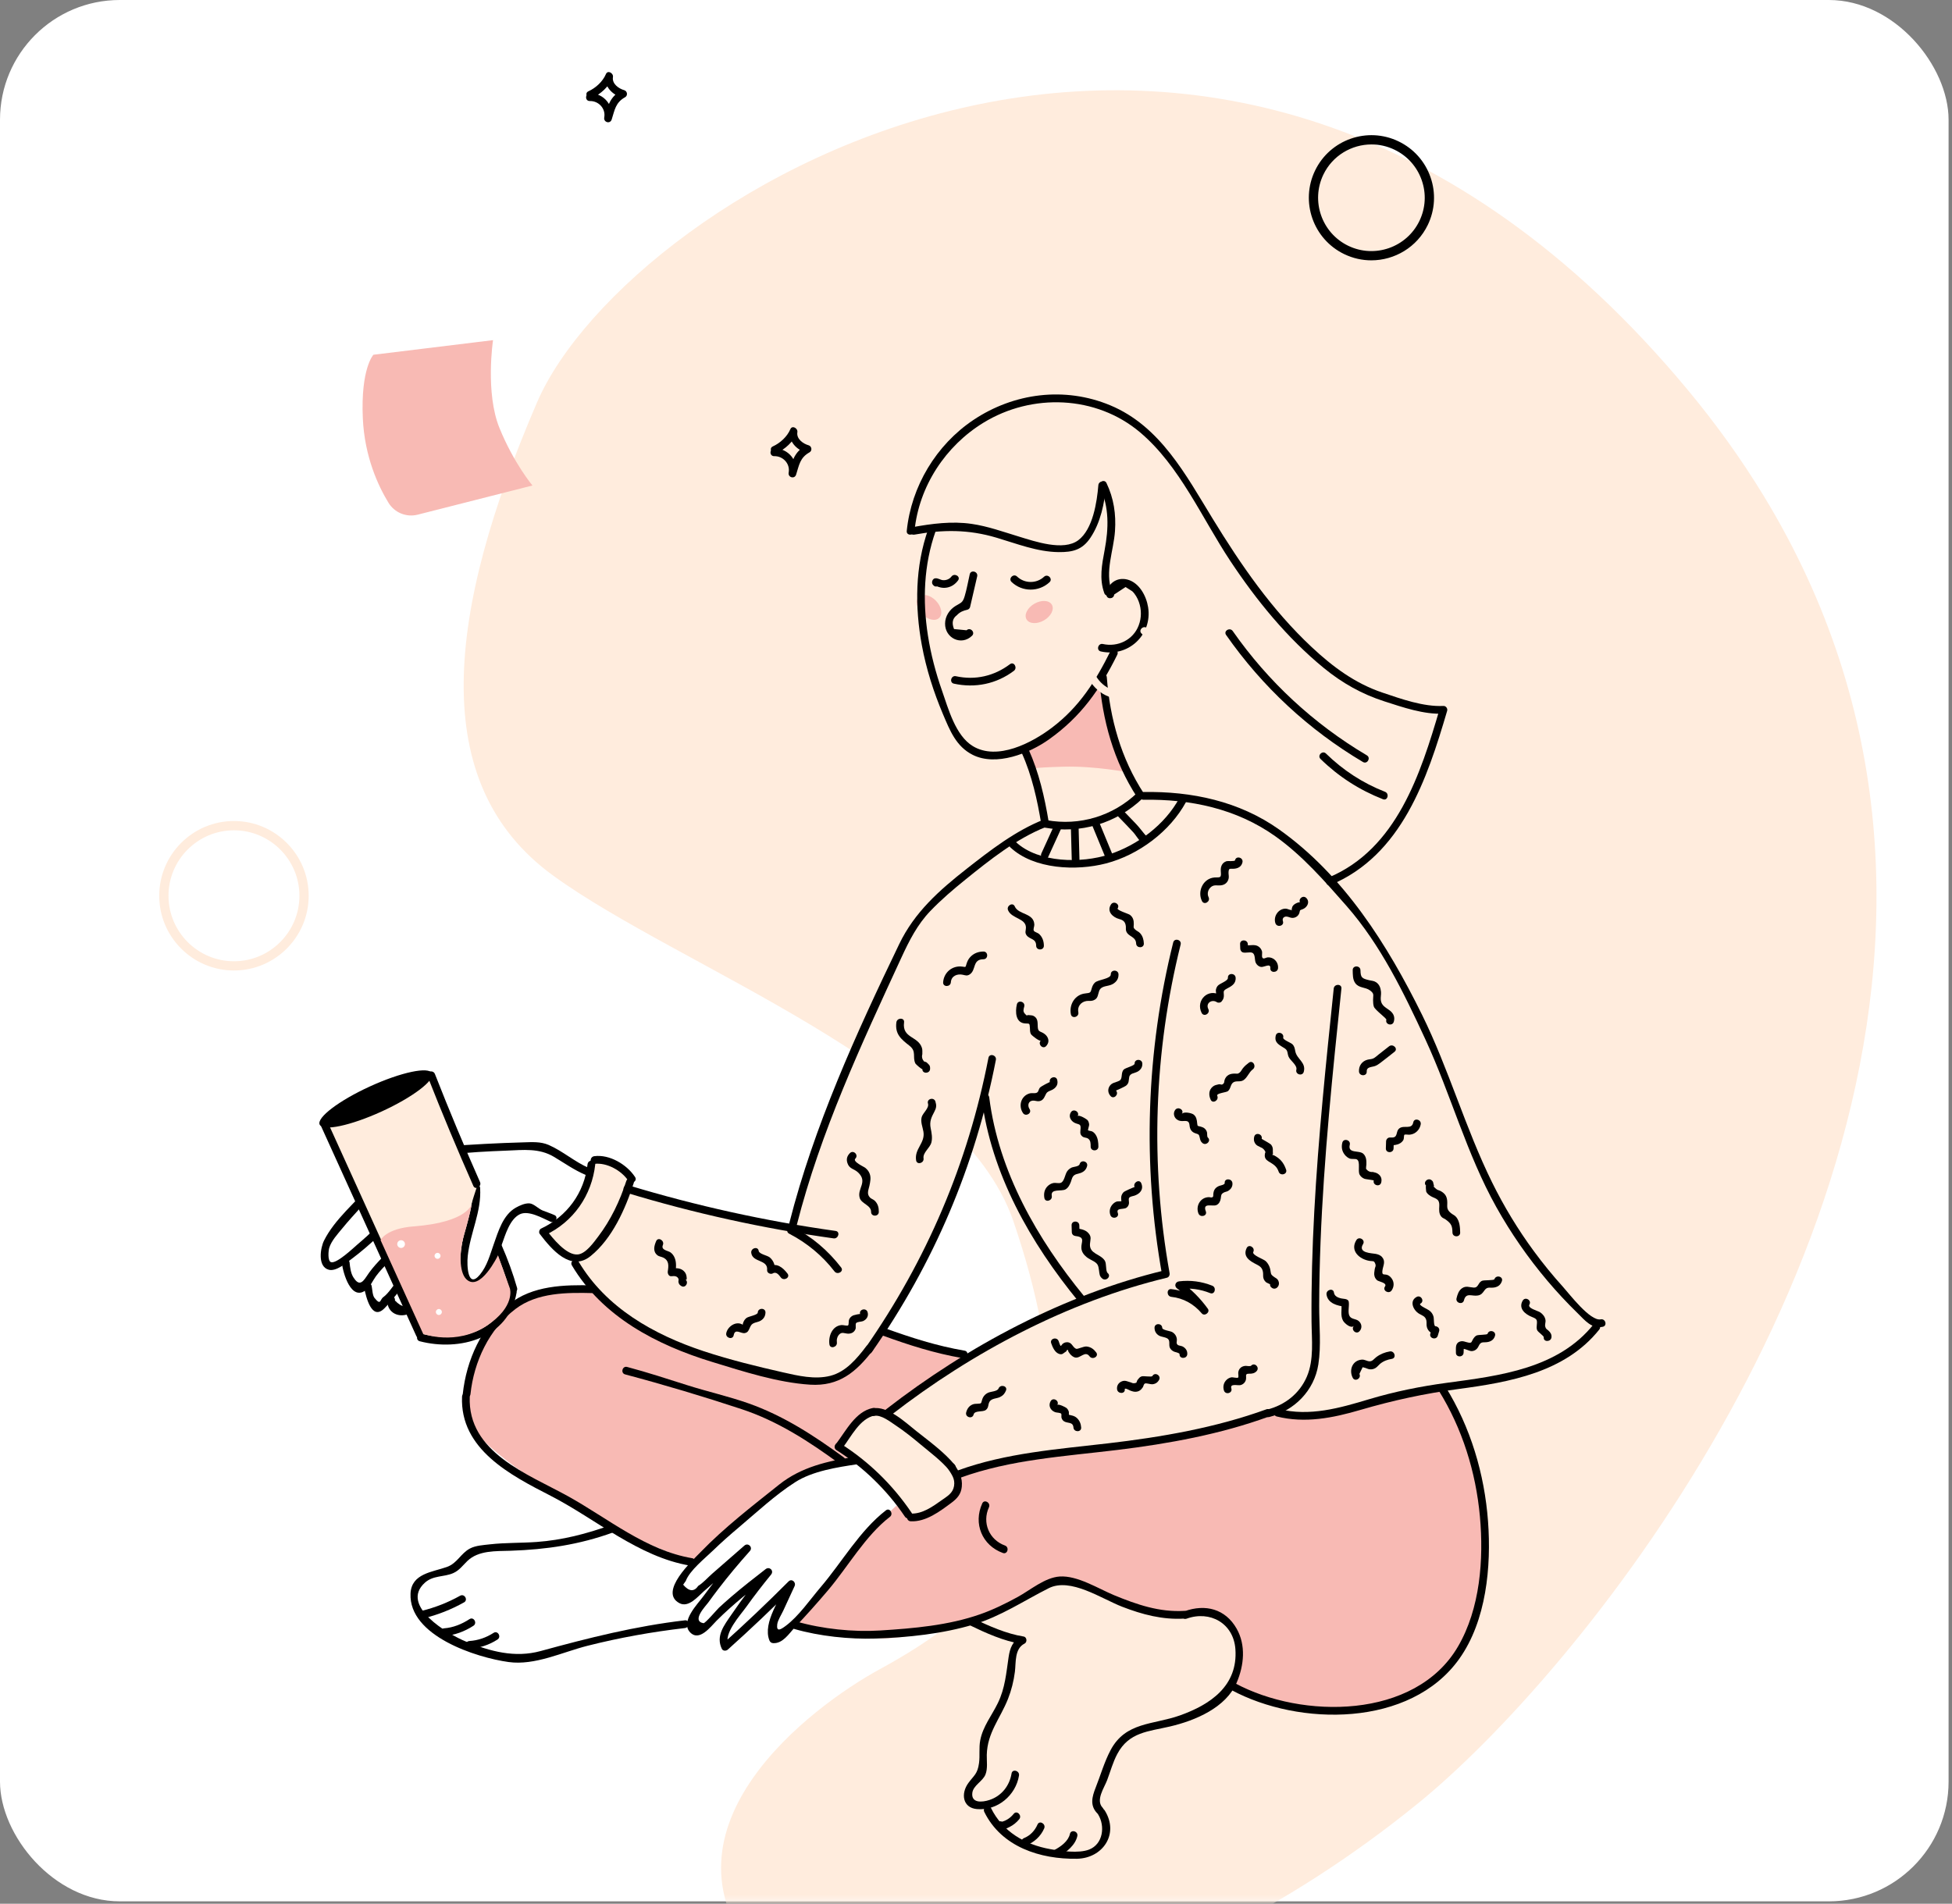 <svg width="326" height="318" viewBox="0 0 326 318" fill="none" xmlns="http://www.w3.org/2000/svg">
<rect x="0" y="0" width="326" height="318" fill="#808080" stroke="none"/>
<rect width="325.429" height="317.603" rx="20" fill="white"/>
<mask id="mask0" style="mask-type:alpha" maskUnits="userSpaceOnUse" x="0" y="0" width="326" height="318">
<rect width="325.429" height="317.603" rx="20" fill="#EAF3FA"/>
</mask>
<g mask="url(#mask0)">
<path d="M281.858 65.116C286.678 70.916 290.864 76.784 294.476 82.703C338.587 154.976 296.408 234.318 260.734 276.96C251.878 287.549 243.419 295.873 236.785 301.265C192.678 337.1 141.777 346.115 126.162 326.769C108.764 305.213 135.411 285.123 146.867 278.859C163.618 269.704 186.209 253.593 169.235 203.969C160.415 178.188 113.517 161.642 92.352 146.238C71.188 130.834 74.635 102.22 89.682 67.231C104.723 32.243 203.555 -29.089 281.858 65.116Z" fill="#FFECDD"/>
<path d="M39.073 162.112C32.191 162.112 26.593 156.511 26.593 149.627C26.593 142.742 32.191 137.142 39.073 137.142C45.954 137.142 51.552 142.742 51.552 149.627C51.552 156.511 45.949 162.112 39.073 162.112ZM39.073 138.694C33.047 138.694 28.14 143.598 28.14 149.632C28.14 155.666 33.042 160.57 39.073 160.57C45.103 160.57 50.006 155.666 50.006 149.632C50.006 143.598 45.098 138.694 39.073 138.694Z" fill="#FFECDD"/>
<path d="M88.924 81.097L69.759 85.97C67.872 86.45 65.898 85.645 64.882 83.985C63.161 81.169 60.883 76.29 60.594 69.865C60.223 61.547 62.362 59.257 62.362 59.257L82.341 56.818C82.341 56.818 81.011 65.611 83.424 71.515C85.831 77.415 88.924 81.097 88.924 81.097Z" fill="#F8BAB4"/>
<path d="M229.02 43.487C227.5 43.487 225.959 43.152 224.5 42.45C219.309 39.949 217.118 33.688 219.624 28.495C222.124 23.302 228.381 21.11 233.572 23.617C236.087 24.829 237.979 26.948 238.902 29.583C239.825 32.219 239.665 35.055 238.453 37.572C236.649 41.305 232.907 43.487 229.02 43.487ZM229.051 24.127C225.737 24.127 222.546 25.984 221.015 29.166C218.886 33.59 220.747 38.923 225.17 41.058C229.593 43.193 234.923 41.326 237.057 36.901C238.087 34.756 238.227 32.342 237.438 30.094C236.654 27.851 235.041 26.041 232.897 25.009C231.66 24.411 230.345 24.127 229.051 24.127Z" fill="black"/>
<path d="M129.719 75.676C131.105 75.047 132.502 73.763 133.1 72.35C132.708 72.185 132.317 72.02 131.925 71.855C131.616 73.696 133.018 75.155 134.698 75.625C134.647 75.233 134.595 74.841 134.543 74.449C132.641 75.506 132.332 77.012 131.713 78.941C132.126 79.054 132.543 79.168 132.956 79.281C133.373 77.002 131.657 74.851 129.301 74.908C128.471 74.928 128.471 76.218 129.301 76.197C130.765 76.161 131.987 77.45 131.713 78.941C131.564 79.75 132.698 80.085 132.956 79.281C133.466 77.693 133.585 76.455 135.198 75.558C135.688 75.284 135.569 74.526 135.043 74.382C134.126 74.124 132.982 73.314 133.167 72.195C133.275 71.54 132.296 70.973 131.992 71.7C131.466 72.943 130.291 74.016 129.074 74.567C128.311 74.903 128.966 76.016 129.719 75.676Z" fill="black"/>
<path d="M98.919 16.355C100.306 15.726 101.703 14.442 102.301 13.029C101.909 12.864 101.518 12.699 101.126 12.534C100.816 14.375 102.219 15.835 103.899 16.304C103.847 15.912 103.796 15.52 103.744 15.128C101.842 16.185 101.533 17.691 100.914 19.62C101.327 19.733 101.744 19.847 102.157 19.96C102.574 17.681 100.858 15.53 98.502 15.587C97.672 15.608 97.672 16.897 98.502 16.876C99.966 16.84 101.188 18.129 100.914 19.62C100.765 20.43 101.899 20.765 102.157 19.96C102.667 18.372 102.786 17.134 104.399 16.237C104.889 15.963 104.77 15.205 104.244 15.061C103.327 14.803 102.182 13.993 102.368 12.874C102.476 12.219 101.497 11.652 101.193 12.379C100.667 13.622 99.492 14.695 98.275 15.247C97.512 15.587 98.167 16.696 98.919 16.355Z" fill="black"/>
<path d="M173.65 137.863C173.65 137.863 154.346 148.012 148.779 161.106C143.217 174.199 132.088 204.646 132.088 204.646C132.088 204.646 116.191 201.531 113.418 201.015C110.645 200.5 105.001 198.86 105.001 198.86C105.001 198.86 105.923 196.704 105.516 196.395C105.104 196.085 100.382 193.419 99.665 193.93C98.949 194.445 98.743 198.138 97.408 199.783C96.073 201.428 90.841 205.739 90.841 205.739C90.841 205.739 93.614 209.334 94.841 209.741C96.073 210.154 96.279 211.69 97.408 213.129C98.537 214.568 104.593 223.087 119.681 226.888C134.769 230.689 136.001 232.225 139.691 230.07C143.387 227.914 149.851 218.157 153.135 211.897C156.418 205.631 164.32 183.765 164.32 183.765C164.32 183.765 169.862 203.888 175.506 210.154C181.15 216.419 180.64 217.342 180.64 217.342C180.64 217.342 164.686 224.474 159.356 228.095C154.027 231.715 148.454 236.047 148.454 236.047C148.454 236.047 146.501 235.619 145.454 236.238C144.408 236.856 140.454 241.379 140.454 241.379L151.975 253.616C151.975 253.616 158.733 251.095 159.351 249.713C159.97 248.331 159.826 246.809 159.826 246.809C159.826 246.809 172.125 242.586 181.068 242.323C190.011 242.06 206.063 238.079 208.872 236.97C211.676 235.861 213.558 235.639 213.558 235.639C213.558 235.639 214.367 236.934 218.243 236.609C222.12 236.284 237.79 232.081 240.218 231.761C242.64 231.436 253.305 229.822 256.857 228.688C260.414 227.558 266.553 221.736 266.553 221.736C266.553 221.736 256.053 211.066 253.305 206.219C250.558 201.371 239.414 174.173 236.738 169.295C234.063 164.416 225.073 147.584 216.661 141.844C208.248 136.105 200.506 133.428 196.393 133.33C192.284 133.232 190.656 132.66 190.656 132.66C190.656 132.66 187.022 136.198 183.485 137.059C179.949 137.92 174.31 138.111 174.31 138.111L173.65 137.863Z" fill="#FFECDD"/>
<path d="M132.619 271.95C132.619 271.95 140.202 261.543 142.14 259.078C144.078 256.608 149.722 251.492 149.722 251.492L151.985 253.616C151.985 253.616 158.429 251.812 159.362 249.713C160.295 247.614 159.929 246.304 159.929 246.304C159.929 246.304 179.563 242.276 189.857 240.807C200.15 239.337 212.279 235.902 212.279 235.902C212.279 235.902 214.305 237.553 218.254 236.604C222.202 235.655 233.352 232.715 235.434 232.468C237.517 232.22 240.223 231.751 240.223 231.751C240.223 231.751 250.501 247.418 248.176 261.883C245.852 276.348 241.805 280.758 234.578 283.702C227.352 286.647 214.733 285.662 212.279 284.682C209.831 283.702 205.784 281.371 205.784 281.371C205.784 281.371 208.114 276.225 206.15 272.548C204.187 268.871 199.779 269.608 196.351 269.851C192.918 270.098 180.547 263.843 178.707 264.333C176.867 264.823 175.274 264.333 172.094 266.292C168.908 268.252 162.903 270.949 162.903 270.949C162.903 270.949 150.774 274.012 146.975 273.646C143.176 273.29 132.619 271.95 132.619 271.95Z" fill="#F8BAB4"/>
<path d="M161.836 226.614L148.465 236.047C148.465 236.047 146.434 234.577 144.485 236.521C142.537 238.47 140.47 241.379 140.47 241.379L143.135 244.313C143.135 244.313 137.547 243.803 132.047 247.449C126.547 251.09 116.387 260.996 116.387 260.996C116.387 260.996 104.789 257.438 92.181 249.228C79.573 241.018 76.861 237.625 77.707 232.292C78.552 226.955 82.954 219.08 87.274 217.306C91.593 215.532 98.954 215.104 98.954 215.104C98.954 215.104 105.81 222.638 117.068 225.691C128.325 228.739 135.434 231.617 138.228 230.348C141.021 229.079 142.63 228.657 144.068 226.707C145.506 224.758 147.114 222.391 147.114 222.391L161.836 226.614Z" fill="#F8BAB4"/>
<path d="M172.491 128.431C172.491 128.431 172.202 128.214 177.588 128.07C182.97 127.926 188.284 129.003 188.284 129.003L183.908 113.28C183.908 113.28 181.181 117.875 178.166 120.175C175.15 122.475 171.346 124.986 171.346 124.986L172.491 128.431Z" fill="#F8BAB4"/>
<path d="M156.85 103.215C157.486 102.598 157.239 101.313 156.3 100.344C155.36 99.375 154.083 99.089 153.448 99.706C152.812 100.323 153.059 101.608 153.998 102.577C154.938 103.546 156.215 103.832 156.85 103.215Z" fill="#F8BAB4"/>
<path d="M155.021 88.392C152.82 94.617 152.764 101.347 153.959 107.793C154.691 111.748 155.918 115.595 157.485 119.298C158.645 122.031 159.676 124.692 162.449 126.09C166.351 128.055 171.898 125.858 175.202 123.501C180.552 119.69 183.712 115.178 186.594 109.371C186.96 108.628 185.851 107.978 185.48 108.721C182.96 113.796 180.284 118.06 175.697 121.541C172.346 124.084 166.563 127.116 162.475 124.635C159.568 122.872 158.382 118.39 157.32 115.358C156.274 112.372 155.465 109.304 154.975 106.174C154.057 100.341 154.274 94.333 156.253 88.738C156.542 87.949 155.295 87.614 155.021 88.392Z" fill="black"/>
<path d="M161.954 95.927C161.676 97.138 161.465 98.397 161.109 99.588C160.769 100.723 160.485 100.661 159.583 101.218C158.557 101.852 157.851 102.93 157.836 104.152C157.805 106.601 160.563 107.932 162.341 106.194C162.934 105.611 162.021 104.704 161.429 105.281C160.728 105.214 160.032 105.147 159.331 105.08C158.923 104.069 159.078 103.301 159.8 102.77C160.315 102.223 160.841 102.012 161.563 101.847C161.774 101.8 161.965 101.604 162.011 101.398C162.408 99.691 162.8 97.984 163.197 96.277C163.382 95.463 162.14 95.117 161.954 95.927Z" fill="black"/>
<path d="M159.305 114.198C162.851 114.976 166.418 114.249 169.326 112.058C169.98 111.563 169.341 110.444 168.676 110.944C166.042 112.929 162.882 113.667 159.645 112.955C158.841 112.774 158.496 114.017 159.305 114.198Z" fill="black"/>
<path d="M168.944 97.216C170.712 98.902 173.496 98.912 175.279 97.252C175.887 96.685 174.975 95.777 174.367 96.339C173.099 97.52 171.104 97.499 169.856 96.303C169.253 95.731 168.341 96.644 168.944 97.216Z" fill="black"/>
<path d="M158.893 96.313C158.583 96.731 158.037 96.942 157.527 96.917C157.011 96.886 156.661 96.514 156.135 96.612C155.846 96.664 155.676 96.968 155.661 97.237C155.64 97.531 155.8 97.721 156.027 97.886C156.259 98.051 156.619 97.974 156.805 97.783C156.815 97.773 156.826 97.763 156.836 97.757C157.429 97.175 156.516 96.267 155.923 96.844C155.913 96.855 155.903 96.865 155.893 96.87C156.15 96.834 156.413 96.803 156.671 96.767C156.655 96.757 156.635 96.741 156.619 96.731C156.728 96.917 156.831 97.102 156.939 97.288C156.939 97.267 156.939 97.252 156.944 97.231C156.784 97.438 156.63 97.644 156.47 97.855C156.501 97.85 156.537 97.845 156.568 97.835C156.403 97.814 156.238 97.793 156.073 97.768C156.779 98.093 157.393 98.294 158.181 98.144C158.939 98 159.542 97.572 159.996 96.963C160.501 96.298 159.382 95.653 158.893 96.313Z" fill="black"/>
<path d="M152.707 89.305C157.496 88.449 161.722 88.423 166.408 89.811C169.805 90.816 173.212 92.183 176.8 92.224C179.161 92.25 180.759 91.842 182.104 89.836C183.82 87.273 184.465 84.071 184.723 81.049C184.79 80.223 183.501 80.229 183.434 81.049C183.202 83.838 182.532 88.397 180.083 90.239C177.599 92.105 172.836 90.44 170.166 89.63C167.558 88.841 164.98 87.902 162.274 87.51C158.944 87.026 155.645 87.474 152.367 88.062C151.552 88.207 151.898 89.45 152.707 89.305Z" fill="black"/>
<path d="M152.728 88.691C153.48 81.198 157.924 74.484 164.243 70.611C172.315 65.66 183.052 66.006 190.403 72.22C197.042 77.831 200.738 86.567 205.47 93.699C209.852 100.305 214.929 106.534 221.078 111.578C224.13 114.079 227.429 115.941 231.182 117.148C234.243 118.133 237.8 119.375 241.068 119.21C240.862 118.937 240.656 118.669 240.444 118.396C237.254 129.251 233.264 141.808 221.893 146.578C221.14 146.893 221.47 148.141 222.233 147.821C234.099 142.845 238.341 130.123 241.687 118.736C241.8 118.349 241.48 117.9 241.063 117.921C237.728 118.086 234.001 116.745 230.877 115.693C226.295 114.151 222.563 111.367 219.063 108.092C212.393 101.847 207.274 94.405 202.527 86.649C198.042 79.326 193.764 71.178 185.418 67.702C177.826 64.536 169.326 65.624 162.552 70.162C156.377 74.298 152.186 81.219 151.434 88.696C151.351 89.516 152.645 89.511 152.728 88.691Z" fill="black"/>
<path d="M186.078 99.31C186.712 98.892 187.346 98.474 187.98 98.057C188.351 98.294 188.723 98.531 189.099 98.768C189.578 99.212 189.975 99.913 190.192 100.522C190.656 101.806 190.656 103.208 190.166 104.482C189.243 106.901 186.681 108.128 184.192 107.576C183.382 107.396 183.037 108.639 183.851 108.819C188.393 109.83 192.48 106.076 191.743 101.424C191.449 99.562 190.284 97.355 188.321 96.819C186.522 96.324 184.908 97.5 184.79 99.315C184.738 100.135 186.027 100.135 186.078 99.31Z" fill="black"/>
<path d="M170.671 125.837C172.346 129.561 173.233 133.609 173.898 137.621C174.032 138.436 175.274 138.09 175.14 137.28C174.454 133.145 173.511 129.024 171.784 125.187C171.444 124.429 170.331 125.084 170.671 125.837Z" fill="black"/>
<path d="M183.558 113.12C184.104 120.309 185.97 127.137 189.934 133.217C190.387 133.908 191.501 133.263 191.047 132.567C187.207 126.678 185.377 120.092 184.846 113.125C184.784 112.295 183.496 112.29 183.558 113.12Z" fill="black"/>
<path d="M139.691 242.225C144.253 245.133 148.099 248.862 151.13 253.343C151.594 254.024 152.707 253.384 152.243 252.693C149.088 248.031 145.094 244.138 140.341 241.116C139.64 240.667 138.99 241.781 139.691 242.225Z" fill="black"/>
<path d="M140.733 241.843C142.155 239.987 143.599 236.928 146.109 236.438C146.923 236.279 146.578 235.036 145.769 235.196C142.867 235.763 141.259 239.053 139.624 241.193C139.119 241.848 140.238 242.493 140.733 241.843Z" fill="black"/>
<path d="M146.016 236.511C147.155 236.279 148.686 237.501 149.573 238.089C151.042 239.063 152.418 240.172 153.769 241.302C155.356 242.632 157.217 244.004 158.542 245.613C159.068 246.252 159.975 245.334 159.454 244.7C157.697 242.57 155.186 240.75 153.037 239.048C151.233 237.625 148.228 234.737 145.676 235.263C144.862 235.438 145.202 236.681 146.016 236.511Z" fill="black"/>
<path d="M148.908 236.31C162.336 225.898 178.305 217.42 194.877 213.434C195.238 213.346 195.388 212.975 195.326 212.639C192.068 194.425 192.707 175.731 197.176 157.774C197.377 156.97 196.135 156.624 195.934 157.434C191.408 175.623 190.784 194.538 194.083 212.985C194.233 212.722 194.382 212.454 194.532 212.191C177.733 216.234 161.594 224.856 147.996 235.402C147.341 235.908 148.259 236.815 148.908 236.31Z" fill="black"/>
<path d="M222.743 165.133C221.455 177.52 220.166 189.912 219.496 202.351C219.166 208.478 218.986 214.614 219.037 220.751C219.063 223.783 219.48 227.104 218.254 229.961C217.037 232.787 214.589 234.701 211.645 235.454C210.841 235.66 211.181 236.903 211.986 236.696C216.197 235.613 219.486 232.282 220.171 227.93C220.671 224.753 220.305 221.396 220.315 218.193C220.321 214.614 220.403 211.035 220.542 207.456C221.094 193.306 222.563 179.207 224.027 165.128C224.114 164.308 222.826 164.313 222.743 165.133Z" fill="black"/>
<path d="M195.625 216.626C197.656 216.847 199.398 217.838 200.707 219.39C201.171 219.942 202.15 219.204 201.717 218.611C200.46 216.873 198.985 215.388 197.248 214.124C197.14 214.527 197.032 214.924 196.924 215.326C198.728 215.109 200.429 215.331 202.114 216.007C202.882 216.311 203.217 215.068 202.455 214.764C200.671 214.052 198.826 213.81 196.918 214.037C196.274 214.114 196.052 214.846 196.594 215.238C198.14 216.368 199.475 217.709 200.599 219.261C200.934 219.003 201.274 218.74 201.609 218.482C200.068 216.651 197.98 215.599 195.614 215.336C194.8 215.243 194.805 216.533 195.625 216.626Z" fill="black"/>
<path d="M190.97 133.593C198.815 133.459 206.47 135.078 212.949 139.663C217.47 142.865 221.254 147.197 224.893 151.343C230.584 157.836 234.439 165.819 238.042 173.601C242.31 182.827 244.924 192.728 249.898 201.634C252.331 205.992 255.192 210.107 258.408 213.918C260.001 215.805 261.682 217.61 263.45 219.333C264.697 220.55 265.81 222.004 267.666 221.628C268.481 221.463 268.135 220.22 267.326 220.385C265.579 220.736 262.068 216.105 261.042 214.97C259.326 213.072 257.707 211.087 256.192 209.029C253.522 205.409 251.182 201.541 249.192 197.509C244.712 188.422 241.975 178.603 237.491 169.506C231.738 157.841 224.429 146.207 213.604 138.544C206.949 133.836 199.027 132.159 190.975 132.299C190.145 132.319 190.14 133.609 190.97 133.593Z" fill="black"/>
<path d="M174.3 136.909C169.604 138.765 165.372 142.035 161.434 145.129C156.851 148.729 152.743 152.369 150.181 157.691C142.97 172.657 135.939 188.123 131.831 204.269C131.624 205.074 132.867 205.419 133.073 204.61C137.026 189.061 143.841 174.477 150.537 159.966C151.836 157.15 153.197 154.448 155.362 152.189C157.192 150.281 159.217 148.553 161.269 146.898C165.305 143.639 169.769 140.08 174.64 138.152C175.403 137.852 175.073 136.604 174.3 136.909Z" fill="black"/>
<path d="M98.124 194.481C97.604 199.246 94.686 203.202 90.367 205.223C90.078 205.358 89.939 205.847 90.135 206.105C92.129 208.72 95.31 212.485 98.619 209.829C102.238 206.92 104.454 201.928 105.836 197.622C106.088 196.828 104.846 196.493 104.593 197.282C103.532 200.582 102.006 203.79 99.903 206.554C99.171 207.518 97.867 209.375 96.552 209.54C94.629 209.787 92.269 206.796 91.248 205.456C91.171 205.749 91.093 206.043 91.016 206.337C95.769 204.11 98.841 199.68 99.413 194.481C99.506 193.656 98.217 193.661 98.124 194.481Z" fill="black"/>
<path d="M95.511 211.371C100.619 219.978 109.691 224.676 118.98 227.512C124.16 229.095 129.872 230.952 135.3 231.297C140.119 231.601 142.975 229.203 145.779 225.547C146.284 224.887 145.166 224.248 144.666 224.897C143.099 226.939 141.289 229.147 138.676 229.817C136.093 230.477 133.264 229.807 130.738 229.234C126.3 228.224 121.851 227.135 117.532 225.707C109.207 222.953 101.217 218.467 96.624 210.731C96.201 210.009 95.088 210.659 95.511 211.371Z" fill="black"/>
<path d="M165.078 176.706C161.65 194.363 154.774 210.484 144.475 225.232C144.001 225.913 145.114 226.558 145.588 225.882C155.949 211.041 162.872 194.807 166.32 177.046C166.475 176.237 165.233 175.891 165.078 176.706Z" fill="black"/>
<path d="M163.924 183.322C165.532 196.106 172.094 207.611 180.15 217.44C180.676 218.08 181.583 217.167 181.063 216.527C173.248 206.997 166.774 195.729 165.212 183.322C165.109 182.512 163.82 182.502 163.924 183.322Z" fill="black"/>
<path d="M132.666 272.109C136.877 273.321 141.856 273.842 146.228 273.703C151.619 273.528 157.403 272.919 162.594 271.362C167.145 269.995 170.944 267.411 175.14 265.297C178.779 263.461 183.949 267.05 187.413 268.391C190.774 269.691 194.156 270.588 197.779 270.371C198.604 270.325 198.609 269.031 197.779 269.082C193.645 269.33 189.867 268.03 186.099 266.478C183.413 265.369 179.96 263.147 176.975 263.342C174.501 263.508 172.058 265.617 169.944 266.772C167.929 267.87 165.862 268.891 163.692 269.649C158.382 271.511 152.588 272.006 147.016 272.357C142.501 272.641 137.356 272.109 133.011 270.861C132.207 270.64 131.867 271.882 132.666 272.109Z" fill="black"/>
<path d="M240.28 232.282C244.213 238.61 246.481 245.891 247.156 253.302C247.81 260.47 247.202 268.69 243.496 275.039C236.372 287.256 217.403 287.173 206.29 281.181C205.558 280.789 204.908 281.898 205.64 282.295C216.96 288.395 235.553 288.571 243.718 277.081C248.238 270.717 249.073 261.672 248.512 254.117C247.924 246.201 245.589 238.383 241.393 231.627C240.955 230.931 239.841 231.576 240.28 232.282Z" fill="black"/>
<path d="M161.903 271.455C164.63 272.78 167.619 274.126 170.625 274.606C170.573 274.214 170.522 273.822 170.47 273.43C169.109 274.116 168.666 275.322 168.449 276.782C168.047 279.474 167.867 281.97 166.655 284.471C165.645 286.559 164.15 288.37 163.707 290.701C163.465 291.969 163.676 293.248 163.506 294.506C163.259 296.337 162.666 296.549 161.733 297.822C160.418 299.612 160.779 301.984 163.15 302.19C166.568 302.489 169.65 299.906 170.181 296.585C170.31 295.775 169.068 295.424 168.939 296.244C168.609 298.286 167.279 299.988 165.279 300.659C163.975 301.097 162.197 301.2 162.382 299.509C162.516 298.24 164.114 297.57 164.578 296.42C164.98 295.424 164.779 294.161 164.8 293.135C164.887 289.427 167.042 287.075 168.341 283.795C168.918 282.331 169.295 280.82 169.496 279.257C169.692 277.7 169.408 275.405 171.114 274.544C171.583 274.306 171.506 273.456 170.96 273.368C168.068 272.904 165.161 271.614 162.547 270.346C161.81 269.98 161.155 271.094 161.903 271.455Z" fill="black"/>
<path d="M164.387 302.67C167.259 308.513 173.717 310.586 179.857 310.488C184.13 310.415 186.96 306.388 184.511 302.438C184.073 301.736 182.96 302.381 183.398 303.087C184.588 305.011 184.243 308.028 181.893 308.951C180.156 309.632 177.171 309.198 175.387 308.879C171.166 308.126 167.434 305.944 165.506 302.015C165.135 301.277 164.021 301.927 164.387 302.67Z" fill="black"/>
<path d="M184.145 301.958C182.944 300.689 184.424 298.637 184.908 297.337C185.46 295.873 185.857 294.372 186.599 292.979C188.552 289.308 191.81 289.235 195.413 288.39C199.609 287.405 204.748 285.259 206.547 281.041C207.769 278.174 208.099 274.811 206.522 272.042C204.65 268.747 201.305 267.896 197.841 269.139C197.068 269.417 197.403 270.665 198.181 270.382C202.073 268.979 206.006 271.14 206.321 275.466C206.764 281.593 202.156 284.733 197.047 286.549C192.589 288.132 187.996 287.601 185.48 292.335C184.429 294.315 183.805 296.538 182.98 298.616C182.372 300.153 182.006 301.592 183.228 302.876C183.805 303.474 184.717 302.561 184.145 301.958Z" fill="black"/>
<path d="M77.165 233.298C76.799 242.07 85.263 246.417 91.939 249.847C99.537 253.745 106.604 260.068 115.258 261.527C116.068 261.666 116.418 260.424 115.599 260.284C107.903 258.985 101.573 253.663 94.934 249.97C88.233 246.242 78.062 242.658 78.454 233.298C78.49 232.473 77.201 232.473 77.165 233.298Z" fill="black"/>
<path d="M78.573 232.88C79.14 227.471 81.686 222.004 86.083 218.657C89.727 215.883 94.701 215.888 99.088 216.002C99.918 216.022 99.918 214.733 99.088 214.712C94.222 214.589 88.918 214.712 84.964 217.894C80.439 221.535 77.882 227.192 77.284 232.88C77.196 233.706 78.485 233.7 78.573 232.88Z" fill="black"/>
<path d="M147.367 223.072C151.8 224.686 156.099 226.063 160.759 226.862C161.568 227.001 161.918 225.758 161.099 225.619C156.439 224.82 152.14 223.443 147.707 221.829C146.934 221.54 146.594 222.788 147.367 223.072Z" fill="black"/>
<path d="M104.398 229.58C110.898 231.307 117.48 233.277 123.862 235.387C129.908 237.387 135.166 240.812 140.264 244.55C140.934 245.04 141.578 243.921 140.913 243.437C135.944 239.796 130.82 236.464 124.975 234.407C121.655 233.241 118.202 232.468 114.846 231.405C111.485 230.343 108.145 229.239 104.738 228.337C103.939 228.12 103.599 229.363 104.398 229.58Z" fill="black"/>
<path d="M174.355 103.623C175.524 102.948 176.112 101.779 175.67 101.011C175.227 100.244 173.921 100.17 172.752 100.845C171.583 101.52 170.995 102.689 171.438 103.456C171.88 104.223 173.187 104.298 174.355 103.623Z" fill="#F8BAB4"/>
<path d="M190.661 105.838C194.728 109.474 191.8 116.807 186.068 115.306C183.774 114.703 182.192 112.331 182.264 110C182.362 106.844 185.455 104.936 188.305 104.812C189.13 104.776 189.135 103.487 188.305 103.523C184.991 103.667 181.614 105.73 181.052 109.226C180.583 112.166 182.362 115.301 185.15 116.358C192.187 119.024 196.852 109.644 191.573 104.926C190.955 104.379 190.042 105.287 190.661 105.838Z" fill="#FFECDD"/>
<path d="M185.666 98.727C184.496 95.463 185.98 92.033 186.212 88.712C186.408 85.901 186.011 83.23 184.79 80.683C184.429 79.935 183.321 80.59 183.676 81.332C185.284 84.689 185.156 88.294 184.485 91.873C184.027 94.333 183.558 96.654 184.424 99.072C184.702 99.846 185.949 99.511 185.666 98.727Z" fill="black"/>
<path d="M204.769 106.065C210.81 114.708 218.558 121.913 227.625 127.286C228.341 127.709 228.991 126.595 228.274 126.172C219.398 120.912 211.795 113.873 205.877 105.41C205.408 104.74 204.29 105.379 204.769 106.065Z" fill="black"/>
<path d="M220.542 126.781C223.558 129.731 227.047 131.969 230.97 133.506C231.743 133.81 232.078 132.562 231.31 132.263C227.594 130.809 224.3 128.658 221.449 125.873C220.862 125.29 219.949 126.203 220.542 126.781Z" fill="black"/>
<path d="M147.96 252.286C143.573 255.674 140.619 260.95 137.042 265.137C135.279 267.205 133.387 269.985 131.197 271.604C130.362 272.223 129.645 272.646 129.805 271.331C129.887 270.645 130.521 269.67 130.8 269.067C131.434 267.695 132.068 266.323 132.702 264.946C132.996 264.312 132.238 263.616 131.691 264.168C128.109 267.762 124.428 271.258 120.645 274.647C120.98 274.688 121.32 274.734 121.655 274.776C120.769 272.909 123.66 269.773 124.619 268.438C125.944 266.586 127.336 264.786 128.774 263.023C129.305 262.373 128.516 261.605 127.862 262.11C125.929 263.616 123.99 265.117 122.135 266.715C121.439 267.313 120.753 267.922 120.078 268.546C119.769 268.835 117.769 271.191 117.485 271.14C115.418 270.769 117.877 268.247 118.279 267.695C118.825 266.937 119.387 266.184 119.954 265.441C121.629 263.25 123.398 261.146 125.233 259.088C125.789 258.464 124.944 257.629 124.32 258.175C122.521 259.743 120.727 261.316 118.928 262.884C118.238 263.487 117.403 264.431 116.619 264.9C115.918 265.926 115.078 265.864 114.093 264.709C114.238 264.498 114.387 264.291 114.532 264.08C115.186 262.321 117.733 260.305 119.099 258.98C120.47 257.654 121.898 256.391 123.356 255.164C126.382 252.611 129.454 249.728 132.789 247.593C135.707 245.721 139.81 245.092 143.222 244.582C144.042 244.458 143.692 243.215 142.882 243.339C138.279 244.025 133.8 245.051 130.114 247.995C125.609 251.59 120.97 255.158 116.954 259.315C115.676 260.64 109.934 265.911 113.47 267.793C115.006 268.613 116.552 266.679 117.537 265.818C120.104 263.575 122.671 261.331 125.238 259.088C124.934 258.784 124.63 258.48 124.325 258.175C121.898 260.898 119.593 263.719 117.444 266.669C116.537 267.912 113.604 270.851 115.217 272.625C116.774 274.332 118.702 271.697 119.671 270.727C122.485 267.906 125.635 265.462 128.774 263.018C128.47 262.713 128.166 262.409 127.862 262.105C125.861 264.554 123.954 267.076 122.171 269.686C120.944 271.48 119.516 273.249 120.547 275.415C120.738 275.812 121.274 275.802 121.557 275.544C125.336 272.156 129.021 268.665 132.604 265.065C132.269 264.807 131.929 264.544 131.593 264.286C130.408 266.86 127.331 271.021 128.49 273.997C128.599 274.28 128.805 274.451 129.114 274.471C130.738 274.574 131.758 272.883 132.779 271.8C134.666 269.804 136.496 267.757 138.269 265.663C141.624 261.708 144.496 256.561 148.614 253.379C149.259 252.9 148.614 251.781 147.96 252.286Z" fill="black"/>
<path d="M98.387 195.116C95.995 194.1 94.011 192.29 91.645 191.258C90.294 190.67 88.872 190.779 87.423 190.82C85.279 190.882 83.135 190.959 80.99 191.078C76.913 191.305 72.49 191.521 68.537 192.604C65.65 193.393 63.779 195.678 61.918 197.87C59.377 200.856 55.887 203.676 54.119 207.219C53.511 208.431 52.985 211.582 54.908 212.098C56.155 212.433 57.861 210.932 58.743 210.277C61.789 208.008 64.5 205.285 67.119 202.547C67.691 201.949 66.784 201.036 66.207 201.634C64.119 203.816 61.98 205.956 59.67 207.9C59.129 208.354 56.191 211.18 55.263 210.824C54.686 210.602 54.851 208.89 54.98 208.457C55.341 207.261 56.371 206.162 57.145 205.213C58.15 203.981 59.232 202.805 60.299 201.624C62.191 199.525 63.882 197.153 66.062 195.353C68.542 193.306 72.16 193.192 75.232 192.836C78.341 192.481 81.47 192.321 84.593 192.202C87.413 192.094 90.026 191.753 92.516 193.239C94.227 194.26 95.897 195.446 97.733 196.225C98.49 196.549 99.15 195.436 98.387 195.116Z" fill="black"/>
<path d="M57.088 210.906C57.258 212.588 58.655 217.538 61.186 215.429C61.861 214.867 62.274 213.887 62.774 213.196C63.454 212.258 64.31 211.427 65.114 210.592C66.743 208.911 68.418 207.276 70.129 205.672C70.738 205.105 69.825 204.192 69.217 204.759C67.171 206.678 65.15 208.637 63.237 210.69C62.459 211.52 61.804 212.309 61.191 213.253C60.449 214.388 59.871 214.728 59.011 213.356C58.578 212.67 58.459 211.68 58.382 210.896C58.294 210.092 57.005 210.081 57.088 210.906Z" fill="black"/>
<path d="M60.82 215.14C61.145 216.677 62.073 220.694 64.201 218.544C65.763 216.966 67.026 215.047 68.603 213.449C70.537 211.494 72.604 209.694 74.769 208.003C75.423 207.492 74.506 206.585 73.856 207.09C71.248 209.127 68.779 211.329 66.526 213.753C65.737 214.604 64.944 216.007 64.016 216.672C63.423 217.095 63.629 218.157 62.542 216.801C62.201 216.378 62.176 215.305 62.067 214.8C61.892 213.985 60.65 214.331 60.82 215.14Z" fill="black"/>
<path d="M78.903 198.457C79.171 202.918 76.609 206.905 76.738 211.34C76.784 212.954 77.181 216.337 79.428 215.357C82.057 214.207 82.98 210.154 83.825 207.828C84.403 206.245 85.135 203.661 86.805 202.836C88.258 202.119 90.557 203.46 91.954 204.084C92.707 204.419 93.361 203.31 92.604 202.97C91.959 202.681 91.315 202.475 90.66 202.217C89.897 201.918 89.145 201.041 88.392 201.01C87.655 200.979 86.805 201.361 86.155 201.722C84.011 202.923 83.212 205.698 82.449 207.864C81.835 209.607 81.356 211.448 80.16 212.907C78.124 215.388 77.939 211.443 78.119 209.787C78.531 205.915 80.428 202.428 80.186 198.457C80.14 197.632 78.851 197.627 78.903 198.457Z" fill="black"/>
<path d="M64.717 216.894C64.428 219.013 66.279 220.24 68.258 219.482C69.738 218.915 70.738 217.425 71.789 216.326C73.31 214.749 75.093 212.645 77.171 211.85C77.939 211.557 77.604 210.309 76.83 210.608C75.248 211.216 74.073 212.34 72.846 213.485C72.078 214.202 71.33 214.945 70.609 215.703C70.248 216.084 69.908 216.486 69.537 216.858C69.299 217.136 69.037 217.389 68.743 217.611C68.006 218.523 67.078 218.4 65.959 217.239C66.073 216.424 64.83 216.074 64.717 216.894Z" fill="black"/>
<path d="M174.429 138.239C180.444 139.333 186.439 137.559 190.862 133.33C191.465 132.758 190.553 131.845 189.949 132.417C185.877 136.311 180.32 138.007 174.769 136.997C173.96 136.852 173.609 138.095 174.429 138.239Z" fill="black"/>
<path d="M168.748 141.555C172.686 145.238 179.789 145.506 184.712 144.227C190.145 142.814 195.408 138.889 198.083 133.949C198.48 133.217 197.367 132.567 196.97 133.299C194.563 137.75 190.032 141.153 185.238 142.726C180.63 144.237 173.423 144.17 169.655 140.648C169.052 140.081 168.14 140.988 168.748 141.555Z" fill="black"/>
<path d="M176.109 137.755C175.382 139.359 174.645 140.952 173.918 142.556C173.578 143.304 174.686 143.964 175.032 143.206C175.759 141.602 176.496 140.008 177.223 138.404C177.563 137.657 176.449 137.002 176.109 137.755Z" fill="black"/>
<path d="M178.851 138.358C178.898 140.091 178.944 141.824 178.991 143.556C179.011 144.387 180.3 144.387 180.279 143.556C180.233 141.824 180.186 140.091 180.14 138.358C180.119 137.528 178.831 137.528 178.851 138.358Z" fill="black"/>
<path d="M182.387 137.827C183.161 139.704 183.934 141.576 184.707 143.453C185.016 144.211 186.264 143.876 185.949 143.113C185.176 141.236 184.403 139.364 183.63 137.487C183.32 136.729 182.073 137.059 182.387 137.827Z" fill="black"/>
<path d="M186.774 136.414C187.619 137.291 188.475 138.157 189.295 139.059C189.851 139.673 190.362 140.823 191.238 140.937C191.516 140.973 191.79 140.71 191.862 140.462C191.867 140.442 191.872 140.426 191.877 140.405C191.939 140.189 191.872 139.936 191.712 139.776C191.697 139.761 191.681 139.745 191.666 139.73C191.403 139.477 191.016 139.498 190.754 139.73C190.743 139.74 190.733 139.745 190.723 139.756C190.099 140.307 191.016 141.215 191.635 140.668C191.645 140.658 191.656 140.653 191.666 140.643C191.362 140.643 191.058 140.643 190.754 140.643C190.769 140.658 190.784 140.674 190.8 140.689C190.743 140.478 190.692 140.271 190.635 140.06C190.63 140.081 190.625 140.096 190.619 140.117C190.826 139.957 191.032 139.802 191.243 139.642C191.207 139.637 191.171 139.632 191.135 139.627C191.284 139.689 191.439 139.75 191.589 139.818C190.949 139.152 190.418 138.358 189.779 137.683C189.089 136.95 188.382 136.228 187.686 135.501C187.109 134.903 186.197 135.816 186.774 136.414Z" fill="black"/>
<path d="M152.099 254.117C154.645 254.241 156.98 252.451 158.929 251.002C159.882 250.29 160.516 249.553 160.63 248.325C160.769 246.809 160.186 245.912 159.444 244.684C159.016 243.978 157.898 244.623 158.331 245.334C158.913 246.294 159.542 246.99 159.331 248.238C159.13 249.429 158.207 249.929 157.305 250.569C155.789 251.642 154.042 252.921 152.099 252.828C151.269 252.786 151.269 254.076 152.099 254.117Z" fill="black"/>
<path d="M160.372 246.846C168.779 243.793 177.857 243.267 186.661 242.194C195.156 241.157 203.795 239.585 211.852 236.65C212.625 236.367 212.29 235.124 211.511 235.408C203.032 238.491 193.939 240.059 185.006 241.101C176.63 242.075 168.011 242.705 160.027 245.603C159.253 245.881 159.588 247.129 160.372 246.846Z" fill="black"/>
<path d="M99.248 194.419C101.31 194.141 103.81 195.523 104.949 197.261C105.403 197.952 106.516 197.307 106.062 196.611C104.686 194.512 101.789 192.79 99.248 193.13C98.439 193.239 98.428 194.528 99.248 194.419Z" fill="black"/>
<path d="M104.583 199.226C115.918 202.666 127.48 205.213 139.212 206.858C140.021 206.972 140.372 205.729 139.552 205.616C127.825 203.97 116.258 201.418 104.923 197.983C104.129 197.741 103.789 198.984 104.583 199.226Z" fill="black"/>
<path d="M131.795 206.074C134.764 207.616 137.325 209.725 139.367 212.376C139.867 213.026 140.985 212.381 140.48 211.726C138.3 208.89 135.619 206.611 132.444 204.96C131.712 204.579 131.057 205.693 131.795 206.074Z" fill="black"/>
<path d="M213.228 236.609C217.965 237.79 222.609 236.857 227.207 235.511C232.651 233.917 237.955 232.767 243.584 232.019C252.135 230.88 261.388 229.24 267.089 222.092C267.599 221.447 266.697 220.529 266.177 221.179C260.249 228.616 250.501 229.797 241.697 230.978C237.243 231.576 232.95 232.442 228.64 233.731C223.707 235.211 218.723 236.645 213.578 235.366C212.764 235.165 212.424 236.408 213.228 236.609Z" fill="black"/>
<path d="M166.774 305.465C167.284 305.852 168.145 305.413 168.63 305.166C169.243 304.861 169.784 304.413 170.217 303.887C170.738 303.253 169.831 302.335 169.305 302.974C169.027 303.314 168.712 303.619 168.336 303.856C168.15 303.969 167.96 304.078 167.759 304.16C167.655 304.201 167.552 304.237 167.449 304.268C167.248 304.294 167.238 304.325 167.423 304.356C166.764 303.851 166.119 304.97 166.774 305.465Z" fill="black"/>
<path d="M171.362 308.28C172.707 307.739 173.805 306.759 174.387 305.418C174.717 304.665 173.604 304.01 173.274 304.769C172.831 305.784 172.058 306.62 171.016 307.038C170.259 307.342 170.588 308.59 171.362 308.28Z" fill="black"/>
<path d="M176.831 310.08C178.119 309.415 179.609 308.177 179.924 306.692C180.094 305.882 178.851 305.537 178.681 306.352C178.434 307.522 177.181 308.451 176.181 308.971C175.444 309.348 176.094 310.462 176.831 310.08Z" fill="black"/>
<path d="M167.836 258.165C165.192 257.206 163.985 254.349 165.161 251.776C165.501 251.028 164.393 250.373 164.047 251.126C162.511 254.483 164.011 258.149 167.491 259.413C168.274 259.691 168.609 258.443 167.836 258.165Z" fill="black"/>
<path d="M70.732 270.33C73.109 269.748 75.361 268.856 77.495 267.664C78.222 267.262 77.573 266.148 76.846 266.551C74.805 267.69 72.66 268.531 70.392 269.088C69.583 269.284 69.928 270.526 70.732 270.33Z" fill="black"/>
<path d="M74.165 273.285C75.923 273.151 77.588 272.527 79.062 271.573C79.758 271.124 79.109 270.005 78.413 270.459C77.135 271.289 75.696 271.882 74.165 271.996C73.346 272.058 73.335 273.347 74.165 273.285Z" fill="black"/>
<path d="M78.392 275.41C80.078 275.291 81.66 274.791 83.083 273.868C83.779 273.419 83.135 272.305 82.433 272.754C81.201 273.548 79.856 274.018 78.392 274.116C77.567 274.177 77.562 275.467 78.392 275.41Z" fill="black"/>
<path d="M102.016 254.751C97.99 256.205 93.892 257.268 89.614 257.572C87.016 257.758 84.397 257.675 81.805 257.969C80.732 258.093 79.454 258.155 78.485 258.665C76.954 259.475 76.361 261.13 74.64 261.744C72.212 262.61 68.712 262.832 68.562 266.189C68.248 273.28 79.567 276.885 84.939 277.627C89.335 278.241 93.923 275.972 98.109 274.915C103.464 273.559 108.903 272.589 114.387 271.95C115.202 271.857 115.212 270.562 114.387 270.66C106.14 271.62 98.294 273.6 90.31 275.786C85.97 276.978 81.887 275.848 77.815 274.208C74.872 273.022 66.696 268.221 70.954 264.379C72.346 263.121 74.124 263.461 75.691 262.775C76.701 262.332 77.284 261.491 78.047 260.754C79.923 258.944 82.82 259.119 85.299 259.037C91.243 258.835 96.722 258.031 102.351 255.994C103.135 255.715 102.8 254.467 102.016 254.751Z" fill="black"/>
<path d="M83.495 209.406L86.073 215.594C84.882 216.445 86.588 220.751 79.696 223.273C72.562 225.882 69.212 222.458 69.212 222.458L54.114 187.747L72.392 179.485L79.887 197.545C79.887 197.545 74.779 211.886 77.825 214.047C81.367 216.558 83.495 209.406 83.495 209.406Z" fill="#FFECDD"/>
<path d="M63.729 185.668C68.911 183.301 72.683 180.441 72.153 179.281C71.624 178.12 66.993 179.098 61.811 181.465C56.629 183.831 52.857 186.691 53.387 187.852C53.917 189.013 58.547 188.035 63.729 185.668Z" fill="black"/>
<path d="M53.67 188.226C58.954 199.871 64.243 211.515 69.526 223.165C69.866 223.917 70.98 223.262 70.64 222.515C65.356 210.87 60.067 199.226 54.784 187.577C54.438 186.824 53.33 187.479 53.67 188.226Z" fill="black"/>
<path d="M70.109 224.046C76.748 225.768 84.949 223.572 86.279 215.909C86.418 215.099 85.176 214.748 85.037 215.568C83.825 222.525 76.449 224.361 70.449 222.803C69.65 222.597 69.305 223.84 70.109 224.046Z" fill="black"/>
<path d="M82.655 208.637C83.629 210.86 84.444 213.134 85.114 215.465C85.341 216.259 86.588 215.924 86.356 215.125C85.655 212.685 84.789 210.313 83.769 207.992C83.433 207.229 82.325 207.884 82.655 208.637Z" fill="black"/>
<path d="M71.392 179.743C73.815 185.916 76.372 192.032 79.052 198.096C79.387 198.855 80.495 198.2 80.165 197.447C77.526 191.485 75.016 185.472 72.635 179.403C72.335 178.634 71.088 178.969 71.392 179.743Z" fill="black"/>
<path d="M78.805 201.062C78.805 201.062 78.258 204.156 69.093 204.857C64.439 205.213 63.557 207.147 63.557 207.147L70.671 222.804C70.671 222.804 76.14 224.866 81.289 221.452C86.129 218.245 85.16 215.233 85.16 215.233L83.171 209.69C83.171 209.69 80.15 215.95 77.856 213.655C76.671 212.469 76.676 209.071 77.521 206.203C78.413 203.218 78.805 201.062 78.805 201.062Z" fill="#F8BAB4"/>
<path d="M66.985 208.457C67.341 208.457 67.629 208.168 67.629 207.812C67.629 207.456 67.341 207.168 66.985 207.168C66.629 207.168 66.341 207.456 66.341 207.812C66.341 208.168 66.629 208.457 66.985 208.457Z" fill="white"/>
<path d="M73.073 210.277C73.349 210.277 73.573 210.053 73.573 209.777C73.573 209.501 73.349 209.277 73.073 209.277C72.796 209.277 72.573 209.501 72.573 209.777C72.573 210.053 72.796 210.277 73.073 210.277Z" fill="white"/>
<path d="M73.294 219.658C73.57 219.658 73.794 219.434 73.794 219.158C73.794 218.881 73.57 218.657 73.294 218.657C73.018 218.657 72.794 218.881 72.794 219.158C72.794 219.434 73.018 219.658 73.294 219.658Z" fill="white"/>
<path d="M109.583 207.322C109.243 208.111 109.006 209.019 109.763 209.653C110.062 209.906 110.434 209.906 110.769 210.071C111.758 210.561 111.671 211.422 111.526 212.366C111.47 212.722 111.686 213.243 112.15 213.181C112.629 213.119 113.145 213.139 113.325 213.665C113.361 213.763 113.284 214.016 113.305 214.135C113.361 214.475 113.485 214.63 113.779 214.815C114.475 215.269 115.124 214.15 114.428 213.701C114.758 213.913 114.702 213.531 114.65 213.17C114.609 212.902 114.501 212.66 114.325 212.448C113.774 211.788 112.934 211.788 112.15 211.891C112.356 212.165 112.562 212.433 112.774 212.706C112.913 211.809 113.026 210.829 112.619 209.983C112.47 209.674 112.263 209.411 111.985 209.205C111.573 208.9 110.336 208.833 110.707 207.972C111.021 207.219 109.908 206.559 109.583 207.322Z" fill="black"/>
<path d="M122.532 223.041C122.758 221.829 123.697 222.794 124.377 222.68C124.934 222.587 125.047 222.175 125.248 221.736C125.449 221.303 125.568 221.133 126.057 220.952C126.377 220.834 126.697 220.803 127.001 220.627C127.542 220.318 127.815 219.869 127.841 219.256C127.872 218.425 126.583 218.425 126.552 219.256C126.537 219.668 125.011 219.885 124.671 220.153C124.444 220.333 124.284 220.545 124.171 220.813C124.114 220.947 124.047 221.128 124.037 221.277C124.006 221.68 124.15 221.349 124.021 221.272C122.928 220.591 121.495 221.592 121.289 222.706C121.14 223.51 122.382 223.856 122.532 223.041Z" fill="black"/>
<path d="M125.465 209.287C125.686 210.927 128.279 210.35 128.114 212.144C128.068 212.639 128.691 212.933 129.083 212.701C129.666 212.35 130.124 213.021 130.408 213.392C130.908 214.042 132.026 213.402 131.521 212.742C130.764 211.752 129.697 210.829 128.434 211.587C128.758 211.773 129.078 211.958 129.403 212.144C129.475 211.345 129.181 210.561 128.557 210.04C128.135 209.689 126.779 209.488 126.707 208.947C126.593 208.127 125.351 208.478 125.465 209.287Z" fill="black"/>
<path d="M139.764 224.227C139.697 223.753 139.836 223.206 140.191 222.876C140.624 222.474 140.98 222.716 141.501 222.768C142.104 222.824 142.655 222.597 142.882 221.994C142.975 221.747 142.841 221.215 142.965 221.035C143.15 220.762 143.82 220.808 144.119 220.684C144.743 220.416 145.099 219.833 144.892 219.173C144.645 218.384 143.403 218.72 143.65 219.514C143.624 219.431 142.593 219.679 142.521 219.715C142.166 219.87 141.939 220.086 141.794 220.447C141.702 220.679 141.789 221.272 141.635 221.396C141.49 221.515 140.815 221.313 140.547 221.339C138.98 221.473 138.325 223.211 138.521 224.567C138.635 225.387 139.877 225.042 139.764 224.227Z" fill="black"/>
<path d="M141.944 192.615C141.465 193.094 141.31 193.62 141.527 194.28C141.851 195.281 142.624 195.209 143.289 195.833C145.006 197.436 143.104 198.525 143.578 200.103C143.872 201.087 145.496 201.309 145.48 202.439C145.47 203.269 146.759 203.269 146.769 202.439C146.779 201.717 146.624 201.108 146.104 200.582C145.877 200.35 145.49 200.252 145.289 200.035C144.707 199.417 145.047 198.782 145.197 198.086C145.341 197.4 145.501 196.704 145.228 196.023C145.063 195.606 144.846 195.368 144.521 195.085C144.31 194.899 142.336 194.048 142.851 193.533C143.444 192.94 142.537 192.027 141.944 192.615Z" fill="black"/>
<path d="M154.238 193.486C154.094 192.537 155.3 191.759 155.542 190.866C155.748 190.119 155.594 189.247 155.439 188.499C155.197 187.318 155.547 186.648 156.068 185.653C156.387 185.049 156.423 184.642 156.222 183.997C155.975 183.208 154.728 183.544 154.98 184.338C155.217 185.091 154.119 185.905 153.929 186.602C153.707 187.416 154.094 188.262 154.222 189.051C154.532 190.964 152.697 191.867 152.996 193.816C153.119 194.647 154.362 194.301 154.238 193.486Z" fill="black"/>
<path d="M149.702 170.775C149.444 172.745 150.501 173.591 151.877 174.668C153.109 175.633 152.356 176.484 152.862 177.613C152.949 177.809 154.032 178.722 154.042 178.567C153.996 179.397 155.284 179.392 155.331 178.567C155.367 177.928 155.15 177.845 154.717 177.438C154.588 177.381 154.46 177.335 154.32 177.304C154.006 176.938 153.913 176.535 154.037 176.097C154.016 175.705 154.094 175.39 153.954 174.993C153.289 173.049 150.64 173.436 150.985 170.775C151.099 169.955 149.81 169.965 149.702 170.775Z" fill="black"/>
<path d="M158.8 164.081C158.877 163.003 159.872 162.627 160.789 162.823C161.228 162.916 161.496 163.045 161.918 162.787C163.078 162.075 162.351 160.239 164.243 160.234C165.073 160.229 165.073 158.94 164.243 158.945C163.393 158.95 162.614 159.239 162.027 159.878C161.722 160.208 161.537 160.605 161.408 161.028C161.228 161.616 161.331 161.544 160.697 161.461C159.047 161.25 157.63 162.426 157.511 164.081C157.454 164.911 158.743 164.906 158.8 164.081Z" fill="black"/>
<path d="M168.357 152.055C168.965 153.468 171.336 153.38 171.341 154.948C171.341 155.454 171.099 155.789 171.47 156.258C172.021 156.959 173.037 156.743 173.047 157.97C173.052 158.801 174.341 158.801 174.336 157.97C174.331 157.222 174.099 156.531 173.537 156.011C173.326 155.815 172.826 155.701 172.681 155.505C172.496 155.252 172.753 154.763 172.743 154.469C172.681 152.452 170.094 152.854 169.47 151.4C169.145 150.647 168.032 151.302 168.357 152.055Z" fill="black"/>
<path d="M169.826 167.774C169.537 168.991 169.583 170.914 171.284 170.961C171.975 170.981 171.939 170.94 172.001 171.667C172.037 172.069 171.975 172.394 172.197 172.771C172.32 172.982 173.645 174.008 173.815 173.812C173.269 174.431 174.176 175.349 174.728 174.725C175.114 174.287 175.222 173.792 174.924 173.245C174.779 172.977 174.537 172.755 174.279 172.595C173.692 172.229 173.346 172.389 173.31 171.466C173.284 170.806 173.351 170.156 172.707 169.754C172.413 169.568 172.192 169.615 171.857 169.568C171.382 169.501 171.625 169.847 171.171 169.341C170.8 168.929 170.934 168.64 171.058 168.124C171.259 167.31 170.016 166.964 169.826 167.774Z" fill="black"/>
<path d="M171.944 185.261C171.573 184.699 171.707 183.91 172.485 183.848C172.841 183.817 173.176 183.997 173.542 183.941C174.088 183.863 174.336 183.497 174.547 183.023C174.795 182.46 174.939 182.362 175.475 182.156C175.702 182.069 175.908 181.965 176.094 181.806C176.552 181.419 176.697 180.986 176.568 180.408C176.393 179.598 175.15 179.939 175.326 180.748C175.32 180.733 173.82 181.455 173.645 181.718C173.377 182.105 173.48 182.522 172.908 182.595C172.583 182.636 172.284 182.548 171.949 182.646C170.511 183.059 170.047 184.714 170.836 185.911C171.284 186.602 172.403 185.957 171.944 185.261Z" fill="black"/>
<path d="M178.846 185.797C178.542 186.292 178.635 186.803 179.027 187.226C179.217 187.432 179.454 187.566 179.717 187.659C180.243 187.85 180.496 187.783 180.47 188.453C180.449 188.995 180.264 189.438 180.769 189.84C181.052 190.067 181.418 189.995 181.712 190.191C182.156 190.49 182.15 191.006 182.15 191.532C182.15 192.362 183.439 192.362 183.439 191.532C183.439 190.856 183.367 190.124 182.985 189.546C182.836 189.325 182.656 189.134 182.418 189.005C182.29 188.933 181.764 188.876 181.717 188.804C181.661 188.721 181.903 188.051 181.898 187.886C181.887 187.618 181.81 187.36 181.656 187.143C181.521 186.952 180.166 186.127 179.965 186.452C180.393 185.741 179.279 185.091 178.846 185.797Z" fill="black"/>
<path d="M175.655 199.768C175.423 198.478 177.269 199.071 177.96 198.669C178.418 198.401 178.645 197.916 178.836 197.442C178.949 197.158 179.011 196.792 179.186 196.539C179.511 196.08 179.996 196.116 180.48 195.931C181.042 195.719 181.398 195.374 181.552 194.791C181.769 193.987 180.527 193.646 180.31 194.451C180.197 194.884 179.279 194.879 178.939 195.049C178.661 195.193 178.444 195.363 178.253 195.616C177.857 196.137 177.779 197.308 177.192 197.566C176.815 197.731 176.3 197.524 175.882 197.622C175.537 197.7 175.217 197.885 174.965 198.133C174.418 198.674 174.289 199.386 174.418 200.113C174.558 200.923 175.8 200.577 175.655 199.768Z" fill="black"/>
<path d="M178.965 204.672C178.975 205.059 178.991 205.44 179.001 205.827C179.011 206.203 179.29 206.43 179.645 206.472C181.341 206.657 180.527 207.472 180.599 208.488C180.645 209.133 181.001 209.602 181.491 209.999C181.862 210.298 182.3 210.463 182.702 210.711C183.393 211.133 183.434 211.448 183.547 212.227C183.635 212.815 183.599 213.165 184.089 213.573C184.723 214.099 185.64 213.191 185.001 212.66C184.604 212.33 184.846 211.097 184.506 210.571C183.754 209.421 181.934 209.473 182.032 207.807C182.078 207.07 182.346 206.642 181.795 206.002C181.264 205.383 180.413 205.265 179.645 205.182C179.862 205.399 180.073 205.61 180.29 205.827C180.279 205.44 180.264 205.059 180.254 204.672C180.228 203.847 178.939 203.842 178.965 204.672Z" fill="black"/>
<path d="M186.686 202.63C186.341 201.701 187.645 202.073 188.114 201.748C188.351 201.588 188.485 201.351 188.542 201.077C188.604 200.783 188.424 200.34 188.573 200.097C188.738 199.834 189.238 199.814 189.516 199.705C189.815 199.592 190.104 199.437 190.331 199.21C190.79 198.746 190.841 198.22 190.599 197.648C190.279 196.884 189.166 197.545 189.485 198.298C189.46 198.241 187.826 198.968 187.661 199.128C187.455 199.334 187.315 199.592 187.259 199.876C187.228 200.03 187.259 200.68 187.3 200.639C187.243 200.691 186.625 200.654 186.48 200.711C186.202 200.814 185.965 200.995 185.774 201.217C185.351 201.706 185.217 202.361 185.444 202.97C185.728 203.744 186.975 203.414 186.686 202.63Z" fill="black"/>
<path d="M186.382 182.167C186.398 182.182 187.867 181.507 188.047 181.362C188.599 180.909 188.47 180.537 188.589 179.918C188.723 179.212 189.568 179.305 190.109 178.933C190.563 178.624 190.8 178.217 190.779 177.665C190.754 176.84 189.465 176.834 189.491 177.665C189.501 178.026 187.96 178.361 187.671 178.665C187.125 179.243 187.578 180.192 186.924 180.532C186.331 180.842 185.676 180.816 185.29 181.46C184.955 182.022 185.063 182.621 185.475 183.085C186.022 183.699 186.934 182.781 186.382 182.167Z" fill="black"/>
<path d="M180.089 169.083C179.898 168.14 180.506 167.366 181.434 167.212C181.815 167.15 182.176 167.253 182.558 167.119C183.398 166.82 183.305 166.258 183.563 165.546C183.929 164.551 185.047 164.845 185.857 164.365C186.48 163.994 186.82 163.483 186.8 162.761C186.779 161.931 185.491 161.931 185.511 162.761C185.532 163.519 183.413 163.623 182.872 164.123C182.599 164.375 182.449 164.685 182.346 165.035C182.119 165.809 182.171 165.85 181.264 165.943C179.532 166.113 178.522 167.799 178.846 169.424C179.011 170.239 180.254 169.893 180.089 169.083Z" fill="black"/>
<path d="M185.542 151.085C184.784 152.251 185.841 153.231 186.934 153.52C187.604 153.695 187.934 153.989 188.022 154.701C188.058 154.984 187.985 155.252 188.083 155.536C188.429 156.506 189.697 156.402 189.743 157.604C189.774 158.429 191.063 158.434 191.032 157.604C191.006 156.97 190.851 156.377 190.418 155.892C190.176 155.619 189.846 155.515 189.594 155.283C189.228 154.948 189.336 154.897 189.351 154.386C189.367 153.747 189.243 153.231 188.707 152.818C188.47 152.638 186.46 152.034 186.656 151.735C187.109 151.039 185.991 150.389 185.542 151.085Z" fill="black"/>
<path d="M162.599 236.289C162.779 235.546 164.114 235.923 164.64 235.521C165.161 235.123 164.97 234.639 165.259 234.144C165.594 233.566 166.46 233.628 166.985 233.375C167.511 233.128 167.79 232.803 168.006 232.277C168.32 231.508 167.073 231.173 166.764 231.936C166.558 232.442 165.449 232.431 165.001 232.653C164.439 232.932 164.135 233.349 163.985 233.948C163.846 234.489 163.846 234.432 163.305 234.479C162.98 234.505 162.743 234.474 162.429 234.603C161.836 234.845 161.506 235.345 161.357 235.943C161.161 236.748 162.403 237.093 162.599 236.289Z" fill="black"/>
<path d="M175.465 234.056C175.202 234.52 175.233 235.036 175.583 235.454C175.764 235.67 176.011 235.82 176.279 235.908C176.501 235.98 177.073 235.964 177.223 236.145C177.315 236.258 177.233 236.635 177.274 236.8C177.336 237.042 177.47 237.259 177.681 237.403C178.264 237.8 179.202 237.45 179.274 238.445C179.331 239.27 180.625 239.275 180.563 238.445C180.521 237.841 180.31 237.305 179.867 236.882C179.351 236.392 178.795 236.454 178.181 236.222C178.31 236.32 178.439 236.418 178.568 236.516C178.454 236.356 178.552 236 178.496 235.804C178.439 235.583 178.3 235.371 178.135 235.211C177.975 235.062 176.728 234.438 176.578 234.701C176.985 233.984 175.872 233.329 175.465 234.056Z" fill="black"/>
<path d="M175.558 224.371C175.779 225.006 176.145 225.877 176.831 226.14C177.46 226.382 177.609 225.99 178.073 225.733C178.228 225.361 178.357 225.387 178.449 225.81C178.542 225.949 178.64 226.088 178.748 226.223C178.965 226.449 179.233 226.687 179.552 226.759C180.439 226.95 181.212 225.552 181.965 226.563C182.454 227.223 183.573 226.578 183.078 225.913C182.676 225.372 182.197 225.011 181.506 224.923C180.949 224.856 179.965 225.428 179.692 225.294C179.068 224.985 179.037 224.165 178.145 224.211C177.857 224.227 177.676 224.315 177.454 224.49C177.382 224.547 177.233 224.81 177.161 224.825C177.073 224.846 176.857 224.191 176.805 224.031C176.532 223.247 175.284 223.582 175.558 224.371Z" fill="black"/>
<path d="M187.846 232.06C187.81 231.746 188.702 232.266 188.831 232.313C189.068 232.401 189.351 232.483 189.609 232.483C190.192 232.478 190.558 232.189 190.862 231.73C190.985 231.539 190.985 231.189 191.243 231.096C191.47 231.013 192.161 231.256 192.449 231.23C192.965 231.178 193.326 230.946 193.573 230.498C193.975 229.771 192.862 229.121 192.46 229.848C192.331 230.085 190.955 229.776 190.604 229.93C190.243 230.085 190.197 230.281 189.949 230.544C189.888 230.683 189.831 230.823 189.784 230.967C189.465 231.101 189.171 231.091 188.908 230.936C188.336 230.797 187.919 230.487 187.31 230.761C186.769 230.998 186.491 231.493 186.558 232.065C186.656 232.875 187.949 232.885 187.846 232.06Z" fill="black"/>
<path d="M192.815 221.814C192.831 222.36 193.063 222.788 193.532 223.082C193.986 223.366 194.939 223.345 195.176 223.794C195.429 224.274 195.114 224.825 195.491 225.32C195.661 225.547 195.852 225.671 196.109 225.79C196.254 225.857 197.011 225.98 196.996 226.202C196.944 227.032 198.233 227.027 198.285 226.202C198.321 225.635 198.016 225.191 197.522 224.923C197.295 224.8 196.846 224.794 196.671 224.635C196.388 224.377 196.568 224.078 196.547 223.742C196.511 223.201 196.218 222.763 195.748 222.499C195.444 222.329 194.114 222.185 194.104 221.814C194.083 220.983 192.795 220.978 192.815 221.814Z" fill="black"/>
<path d="M205.645 231.926C205.367 231.044 206.723 231.478 207.171 231.369C207.599 231.266 207.949 230.936 208.068 230.508C208.233 229.915 207.815 229.451 208.599 229.466C209.094 229.477 209.516 229.41 209.867 229.033C210.434 228.424 209.522 227.512 208.955 228.12C208.8 228.29 208.212 228.141 208.011 228.156C207.728 228.177 207.444 228.259 207.223 228.445C206.965 228.657 206.846 228.93 206.8 229.25C206.774 229.44 206.893 230.034 206.779 230.111C206.583 230.245 205.903 230.023 205.63 230.075C205.351 230.132 205.104 230.26 204.893 230.446C204.372 230.905 204.197 231.601 204.403 232.256C204.65 233.056 205.893 232.721 205.645 231.926Z" fill="black"/>
<path d="M208.202 208.477C207.517 209.901 208.723 210.648 209.841 211.205C210.449 211.51 210.815 211.783 210.929 212.505C210.991 212.876 210.898 213.242 211.032 213.603C211.125 213.846 211.29 214.073 211.496 214.227C211.63 214.305 211.769 214.372 211.913 214.429C212.181 214.599 212.321 214.521 212.331 214.196C211.681 214.707 212.599 215.615 213.243 215.109C213.656 214.784 213.697 214.233 213.413 213.794C213.264 213.567 213.053 213.49 212.852 213.346C212.388 213.016 212.259 212.943 212.192 212.35C212.12 211.7 211.846 211.102 211.372 210.648C211.027 210.318 209.053 209.663 209.31 209.127C209.671 208.384 208.563 207.729 208.202 208.477Z" fill="black"/>
<path d="M201.382 202.346C200.785 200.804 202.527 201.598 203.171 201.289C203.604 201.083 203.805 200.65 203.877 200.196C203.96 199.659 203.893 199.463 204.413 199.19C204.609 199.087 204.857 199.066 205.058 198.958C205.563 198.674 205.888 198.205 205.826 197.617C205.738 196.802 204.449 196.792 204.537 197.617C204.568 197.911 203.769 198.025 203.583 198.107C203.305 198.231 203.053 198.391 202.882 198.649C202.712 198.901 202.656 199.185 202.63 199.484C202.604 199.752 202.681 199.861 202.48 199.989C202.352 200.077 202.058 199.974 201.929 199.974C200.506 199.964 199.65 201.413 200.145 202.687C200.439 203.455 201.681 203.125 201.382 202.346Z" fill="black"/>
<path d="M209.465 189.877C209.341 190.387 209.429 190.851 209.815 191.233C210.022 191.434 210.279 191.48 210.501 191.63C210.882 191.754 211.166 192.022 211.346 192.434C211.279 192.579 211.238 192.728 211.233 192.883C211.181 193.393 211.408 193.718 211.831 193.981C212.614 194.471 213.223 194.76 213.547 195.719C213.81 196.503 215.058 196.168 214.79 195.379C214.583 194.77 214.295 194.213 213.841 193.754C213.62 193.533 213.362 193.331 213.094 193.172C212.96 193.084 212.821 193.012 212.676 192.955C212.449 192.924 212.424 192.867 212.594 192.78C212.516 192.176 212.723 191.79 212.295 191.222C212.135 191.011 210.702 190.263 210.712 190.227C210.908 189.412 209.666 189.067 209.465 189.877Z" fill="black"/>
<path d="M196.254 185.421C195.898 185.931 196.042 186.607 196.532 186.988C196.857 187.241 197.259 187.288 197.661 187.257C198.362 187.21 198.599 187.324 198.666 188.01C198.728 188.665 199.027 189.113 199.661 189.314C200.181 189.479 200.248 189.479 200.372 190.042C200.455 190.418 200.496 190.655 200.805 190.923C201.429 191.465 202.346 190.552 201.717 190.011C201.558 189.871 201.635 189.314 201.573 189.113C201.501 188.876 201.367 188.659 201.176 188.5C200.991 188.34 200.754 188.257 200.522 188.19C200.058 188.061 199.986 188.2 199.939 187.643C199.893 187.086 199.81 186.529 199.336 186.168C198.996 185.911 197.681 185.632 197.372 186.076C197.841 185.39 196.723 184.745 196.254 185.421Z" fill="black"/>
<path d="M203.29 183.038C203.094 182.61 204.795 182.486 205.063 182.27C205.563 181.873 205.475 181.156 205.955 180.816C206.449 180.465 207.109 180.795 207.661 180.439C208.336 180.001 208.563 179.119 209.228 178.624C209.888 178.134 209.243 177.015 208.578 177.51C208.207 177.788 207.872 178.062 207.584 178.428C207.388 178.67 207.254 179 207.006 179.186C206.697 179.418 206.604 179.341 206.233 179.335C205.419 179.325 204.81 179.583 204.516 180.393C204.465 180.527 204.47 180.831 204.388 180.934C204.022 181.383 203.913 181.042 203.511 181.13C203.166 181.207 202.857 181.264 202.568 181.491C201.851 182.053 201.841 182.925 202.187 183.683C202.516 184.446 203.63 183.791 203.29 183.038Z" fill="black"/>
<path d="M213.063 172.982C212.764 174.246 213.733 174.565 214.599 175.148C215.135 175.509 214.97 175.994 215.217 176.54C215.501 177.175 216.692 177.948 216.501 178.686C216.295 179.49 217.537 179.831 217.743 179.026C218.156 177.438 216.583 176.953 216.321 175.592C216.228 175.122 216.192 174.777 215.831 174.421C215.573 174.168 214.217 173.684 214.305 173.323C214.496 172.518 213.254 172.173 213.063 172.982Z" fill="black"/>
<path d="M201.8 168.547C201.305 167.567 202.393 166.855 203.223 167.402C203.444 167.547 203.831 167.51 204.001 167.299C204.223 167.031 204.362 166.804 204.388 166.443C204.439 165.788 204.135 165.546 204.831 165.179C205.635 164.751 206.429 164.364 206.362 163.323C206.31 162.498 205.022 162.492 205.073 163.323C205.109 163.885 203.671 164.261 203.341 164.705C203.187 164.911 203.099 165.133 203.058 165.391C203.027 165.592 203.202 166.247 203.089 166.386C203.346 166.35 203.609 166.319 203.867 166.283C201.841 164.952 199.625 167.093 200.681 169.192C201.063 169.94 202.176 169.29 201.8 168.547Z" fill="black"/>
<path d="M207.104 157.707C207.114 157.965 207.125 158.218 207.135 158.476C207.145 158.754 207.326 159.033 207.609 159.1C208.063 159.208 208.728 158.996 209.114 159.141C209.702 159.363 209.48 160.379 209.738 160.858C209.924 161.204 210.217 161.462 210.62 161.518C211.089 161.591 212.233 160.812 212.156 161.725C212.089 162.55 213.377 162.545 213.444 161.725C213.496 161.075 213.187 160.456 212.614 160.126C212.357 159.976 212.027 159.899 211.733 159.92C211.377 159.945 210.996 160.306 210.815 159.94C210.692 159.687 210.846 159.182 210.754 158.878C210.661 158.579 210.47 158.31 210.212 158.125C209.522 157.635 208.712 158.037 207.955 157.857C208.114 158.063 208.269 158.269 208.429 158.481C208.418 158.223 208.408 157.97 208.398 157.712C208.357 156.882 207.068 156.877 207.104 157.707Z" fill="black"/>
<path d="M201.841 149.863C201.542 149.25 201.774 148.492 202.326 148.105C202.821 147.759 203.31 147.95 203.857 147.893C204.547 147.826 205.037 147.434 205.192 146.749C205.274 146.382 205.15 146.037 205.176 145.676C205.223 144.99 205.377 145.14 205.991 145.119C206.723 145.093 207.336 144.789 207.501 144.041C207.681 143.232 206.439 142.886 206.259 143.701C206.207 143.928 205.053 143.783 204.821 143.861C204.444 143.99 204.171 144.227 204.011 144.588C203.831 144.985 203.877 145.398 203.903 145.82C203.965 146.728 203.62 146.522 202.857 146.573C200.939 146.707 199.929 148.863 200.733 150.503C201.094 151.261 202.202 150.606 201.841 149.863Z" fill="black"/>
<path d="M214.259 153.876C214.099 153.401 214.424 153.066 214.893 153.107C215.238 153.138 215.527 153.344 215.893 153.329C216.47 153.298 216.924 152.927 217.042 152.365C217.12 151.983 217.089 152.05 217.475 151.906C217.754 151.803 217.991 151.653 218.181 151.421C218.553 150.977 218.578 150.395 218.151 149.987C217.553 149.415 216.64 150.323 217.238 150.9C217.011 150.684 217.218 150.673 216.826 150.751C216.702 150.776 216.568 150.838 216.455 150.895C216.228 151.008 216.001 151.168 215.867 151.395C215.79 151.529 215.79 151.668 215.738 151.808C215.723 151.87 215.723 151.926 215.733 151.988C215.764 152.112 215.738 152.117 215.651 152.004C215.377 152.024 215.032 151.787 214.733 151.782C213.501 151.761 212.625 153.076 213.001 154.211C213.279 155 214.527 154.665 214.259 153.876Z" fill="black"/>
<path d="M225.913 162.059C225.934 162.782 225.893 163.591 226.331 164.21C226.955 165.092 228.011 164.85 228.8 165.438C229.573 166.02 229.305 166.175 229.315 167.041C229.321 167.413 229.331 167.789 229.444 168.145C229.635 168.723 231.599 170.105 231.532 170.337C231.295 171.136 232.542 171.477 232.774 170.677C233.006 169.899 232.733 169.264 232.084 168.779C231.419 168.279 230.707 167.985 230.604 167.041C230.553 166.598 230.681 166.134 230.64 165.68C230.578 165.04 230.383 164.452 229.821 164.076C229.455 163.828 229.094 163.839 228.687 163.741C227.434 163.442 227.238 163.308 227.207 162.059C227.176 161.229 225.888 161.224 225.913 162.059Z" fill="black"/>
<path d="M228.254 178.985C228.207 178.247 228.975 178.263 229.506 178.113C229.867 178.01 230.151 177.824 230.45 177.603C231.279 176.984 232.084 176.329 232.898 175.689C233.553 175.179 232.635 174.271 231.986 174.777C231.408 175.23 230.826 175.684 230.249 176.138C229.98 176.35 229.692 176.633 229.383 176.788C229.058 176.948 228.738 176.922 228.398 177.01C227.47 177.242 226.903 178.036 226.96 178.99C227.017 179.81 228.305 179.815 228.254 178.985Z" fill="black"/>
<path d="M224.176 190.877C223.996 191.614 224.109 192.31 224.604 192.914C224.805 193.161 225.063 193.368 225.352 193.502C225.718 193.672 226.315 193.522 226.599 193.667C227.254 194.007 226.718 195.601 227.078 196.235C227.259 196.555 227.568 196.792 227.908 196.916C228.089 196.983 229.444 197.122 229.429 197.194C229.223 197.999 230.465 198.339 230.671 197.534C230.821 196.947 230.661 196.457 230.156 196.091C229.867 195.879 229.599 195.864 229.269 195.766C228.821 195.812 228.444 195.637 228.14 195.245C228.145 195.008 228.161 194.765 228.197 194.528C228.223 193.894 228.187 193.182 227.676 192.718C226.98 192.089 225.047 192.759 225.424 191.212C225.614 190.413 224.372 190.067 224.176 190.877Z" fill="black"/>
<path d="M232.738 191.831C232.748 191.439 232.759 191.047 232.774 190.655C232.558 190.872 232.346 191.083 232.13 191.3C232.707 191.32 233.326 191.274 233.831 190.97C234.063 190.831 234.259 190.635 234.388 190.397C234.491 190.201 234.444 189.686 234.537 189.567C234.63 189.443 235.14 189.557 235.362 189.541C235.661 189.521 235.96 189.443 236.228 189.294C236.785 188.979 237.15 188.443 237.269 187.824C237.424 187.014 236.181 186.664 236.027 187.484C235.785 188.742 234.48 187.896 233.723 188.469C233.398 188.716 233.357 189 233.259 189.366C233.089 190.021 232.779 190.031 232.13 190.011C231.774 189.995 231.496 190.315 231.486 190.655C231.475 191.047 231.465 191.439 231.45 191.831C231.424 192.661 232.712 192.661 232.738 191.831Z" fill="black"/>
<path d="M238.192 198.076C238.027 197.936 238.212 199.097 238.176 199.014C238.279 199.267 238.429 199.422 238.656 199.607C239.501 200.293 240.45 200.004 240.372 201.464C240.341 202.072 240.29 202.717 240.707 203.222C240.929 203.49 241.161 203.506 241.434 203.702C242.419 204.408 242.547 204.811 242.573 205.888C242.594 206.719 243.883 206.719 243.862 205.888C243.841 205.022 243.785 204.037 243.223 203.325C242.955 202.985 242.635 202.902 242.321 202.645C241.439 201.918 241.779 201.5 241.692 200.556C241.62 199.788 241.295 199.355 240.64 198.978C240.3 198.782 240.099 198.844 239.774 198.535C239.022 197.828 239.656 198.473 239.45 197.921C239.31 197.565 239.455 197.457 239.104 197.158C238.475 196.621 237.563 197.529 238.192 198.076Z" fill="black"/>
<path d="M226.522 207.152C225.403 208.952 227.078 210.385 228.785 210.628C229.336 210.705 229.47 210.551 229.676 211.087C229.846 211.525 229.635 211.634 229.584 212.036C229.532 212.433 229.439 212.825 229.568 213.222C229.651 213.48 229.8 213.707 230.011 213.872C230.279 214.083 231.723 214.284 231.305 214.898C230.836 215.584 231.955 216.229 232.419 215.548C232.831 214.944 232.867 214.197 232.439 213.583C232.269 213.341 232.063 213.129 231.79 213.005C231.212 212.737 230.754 213.176 230.877 212.216C230.98 211.427 231.455 210.741 230.836 210.004C230.553 209.663 230.156 209.529 229.743 209.447C229.145 209.323 226.692 209.339 227.645 207.807C228.073 207.095 226.955 206.445 226.522 207.152Z" fill="black"/>
<path d="M244.496 217.203C244.836 215.821 245.841 216.584 246.826 216.398C247.398 216.29 247.604 215.991 247.919 215.542C248.414 214.846 248.841 215.207 249.615 215.052C250.238 214.923 250.615 214.604 250.826 214.011C251.104 213.227 249.862 212.891 249.584 213.67C249.491 213.933 247.805 213.778 247.455 213.969C246.795 214.325 246.929 215.13 246.094 215.078C245.388 215.037 244.841 214.733 244.176 215.186C243.62 215.563 243.403 216.239 243.254 216.863C243.058 217.667 244.3 218.007 244.496 217.203Z" fill="black"/>
<path d="M227.032 229.497C227.212 229.126 227.393 228.755 227.573 228.378C227.728 228.42 227.883 228.461 228.037 228.502C228.279 228.58 228.496 228.703 228.749 228.729C229.094 228.765 229.408 228.698 229.707 228.523C230.006 228.342 230.223 228.038 230.486 227.816C231.058 227.342 231.728 227.105 232.45 226.986C233.264 226.847 232.919 225.604 232.109 225.744C231.285 225.883 230.527 226.182 229.857 226.687C229.48 226.971 229.207 227.43 228.692 227.394C228.228 227.358 227.924 227.074 227.413 227.115C225.846 227.249 225.254 228.868 225.919 230.152C226.3 230.885 227.413 230.23 227.032 229.497Z" fill="black"/>
<path d="M244.434 225.949C244.45 225.568 244.46 225.186 244.475 224.799C244.367 224.985 244.264 225.17 244.156 225.356C244.522 225.145 245.362 225.722 245.81 225.691C246.372 225.65 246.738 225.315 246.96 224.82C247.357 223.938 247.841 224.356 248.625 224.139C249.166 223.99 249.517 223.67 249.676 223.139C249.919 222.345 248.676 222.004 248.434 222.798C248.372 223.01 246.883 222.922 246.578 223.092C246.321 223.232 246.166 223.448 246.011 223.691C245.749 224.103 245.841 224.366 245.279 224.278C244.738 224.191 244.321 223.892 243.754 224.119C242.991 224.423 243.171 225.268 243.151 225.949C243.12 226.779 244.408 226.779 244.434 225.949Z" fill="black"/>
<path d="M254.305 217.255C253.537 218.57 254.718 219.539 255.852 219.988C256.687 220.318 256.743 220.457 256.661 221.303C256.63 221.623 256.594 221.875 256.713 222.18C256.841 222.51 257.852 223.144 257.821 223.381C257.728 224.206 259.017 224.196 259.109 223.381C259.161 222.917 258.95 222.587 258.625 222.283C258.326 222.004 258.182 222.025 258.073 221.612C257.97 221.22 258.171 220.896 258.109 220.493C258.027 219.957 257.666 219.508 257.218 219.209C256.816 218.946 255.058 218.534 255.424 217.91C255.836 217.188 254.723 216.538 254.305 217.255Z" fill="black"/>
<path d="M236.584 216.641C235.31 217.337 236.042 218.889 237.022 219.457C237.527 219.751 238.037 219.864 238.207 220.534C238.3 220.911 238.187 221.323 238.31 221.715C238.527 222.406 239.037 222.783 239.733 222.824C239.527 222.551 239.321 222.283 239.109 222.009C239.032 222.267 238.955 222.52 238.877 222.778C238.635 223.572 239.883 223.912 240.12 223.118C240.197 222.86 240.274 222.608 240.352 222.35C240.48 221.932 240.135 221.556 239.728 221.535C239.429 221.519 239.486 220.246 239.429 220.014C239.357 219.699 239.212 219.415 238.996 219.173C238.774 218.92 238.475 218.755 238.182 218.601C238.104 218.559 236.852 217.961 237.223 217.76C237.96 217.358 237.31 216.244 236.584 216.641Z" fill="black"/>
<path d="M221.542 216.249C221.759 217.729 223.367 218.131 224.635 218.271C224.429 218.111 224.223 217.956 224.011 217.796C224.156 218.745 223.81 219.709 224.295 220.602C224.527 221.024 225.614 222.004 226.12 221.473C225.547 222.071 226.455 222.984 227.032 222.386C227.537 221.86 227.455 221.091 226.877 220.638C226.388 220.256 225.589 220.395 225.326 219.709C225.089 219.085 225.362 218.142 225.254 217.456C225.207 217.157 224.893 217.012 224.63 216.981C223.924 216.904 222.903 216.754 222.779 215.909C222.666 215.089 221.424 215.434 221.542 216.249Z" fill="black"/>
</g>
</svg>
